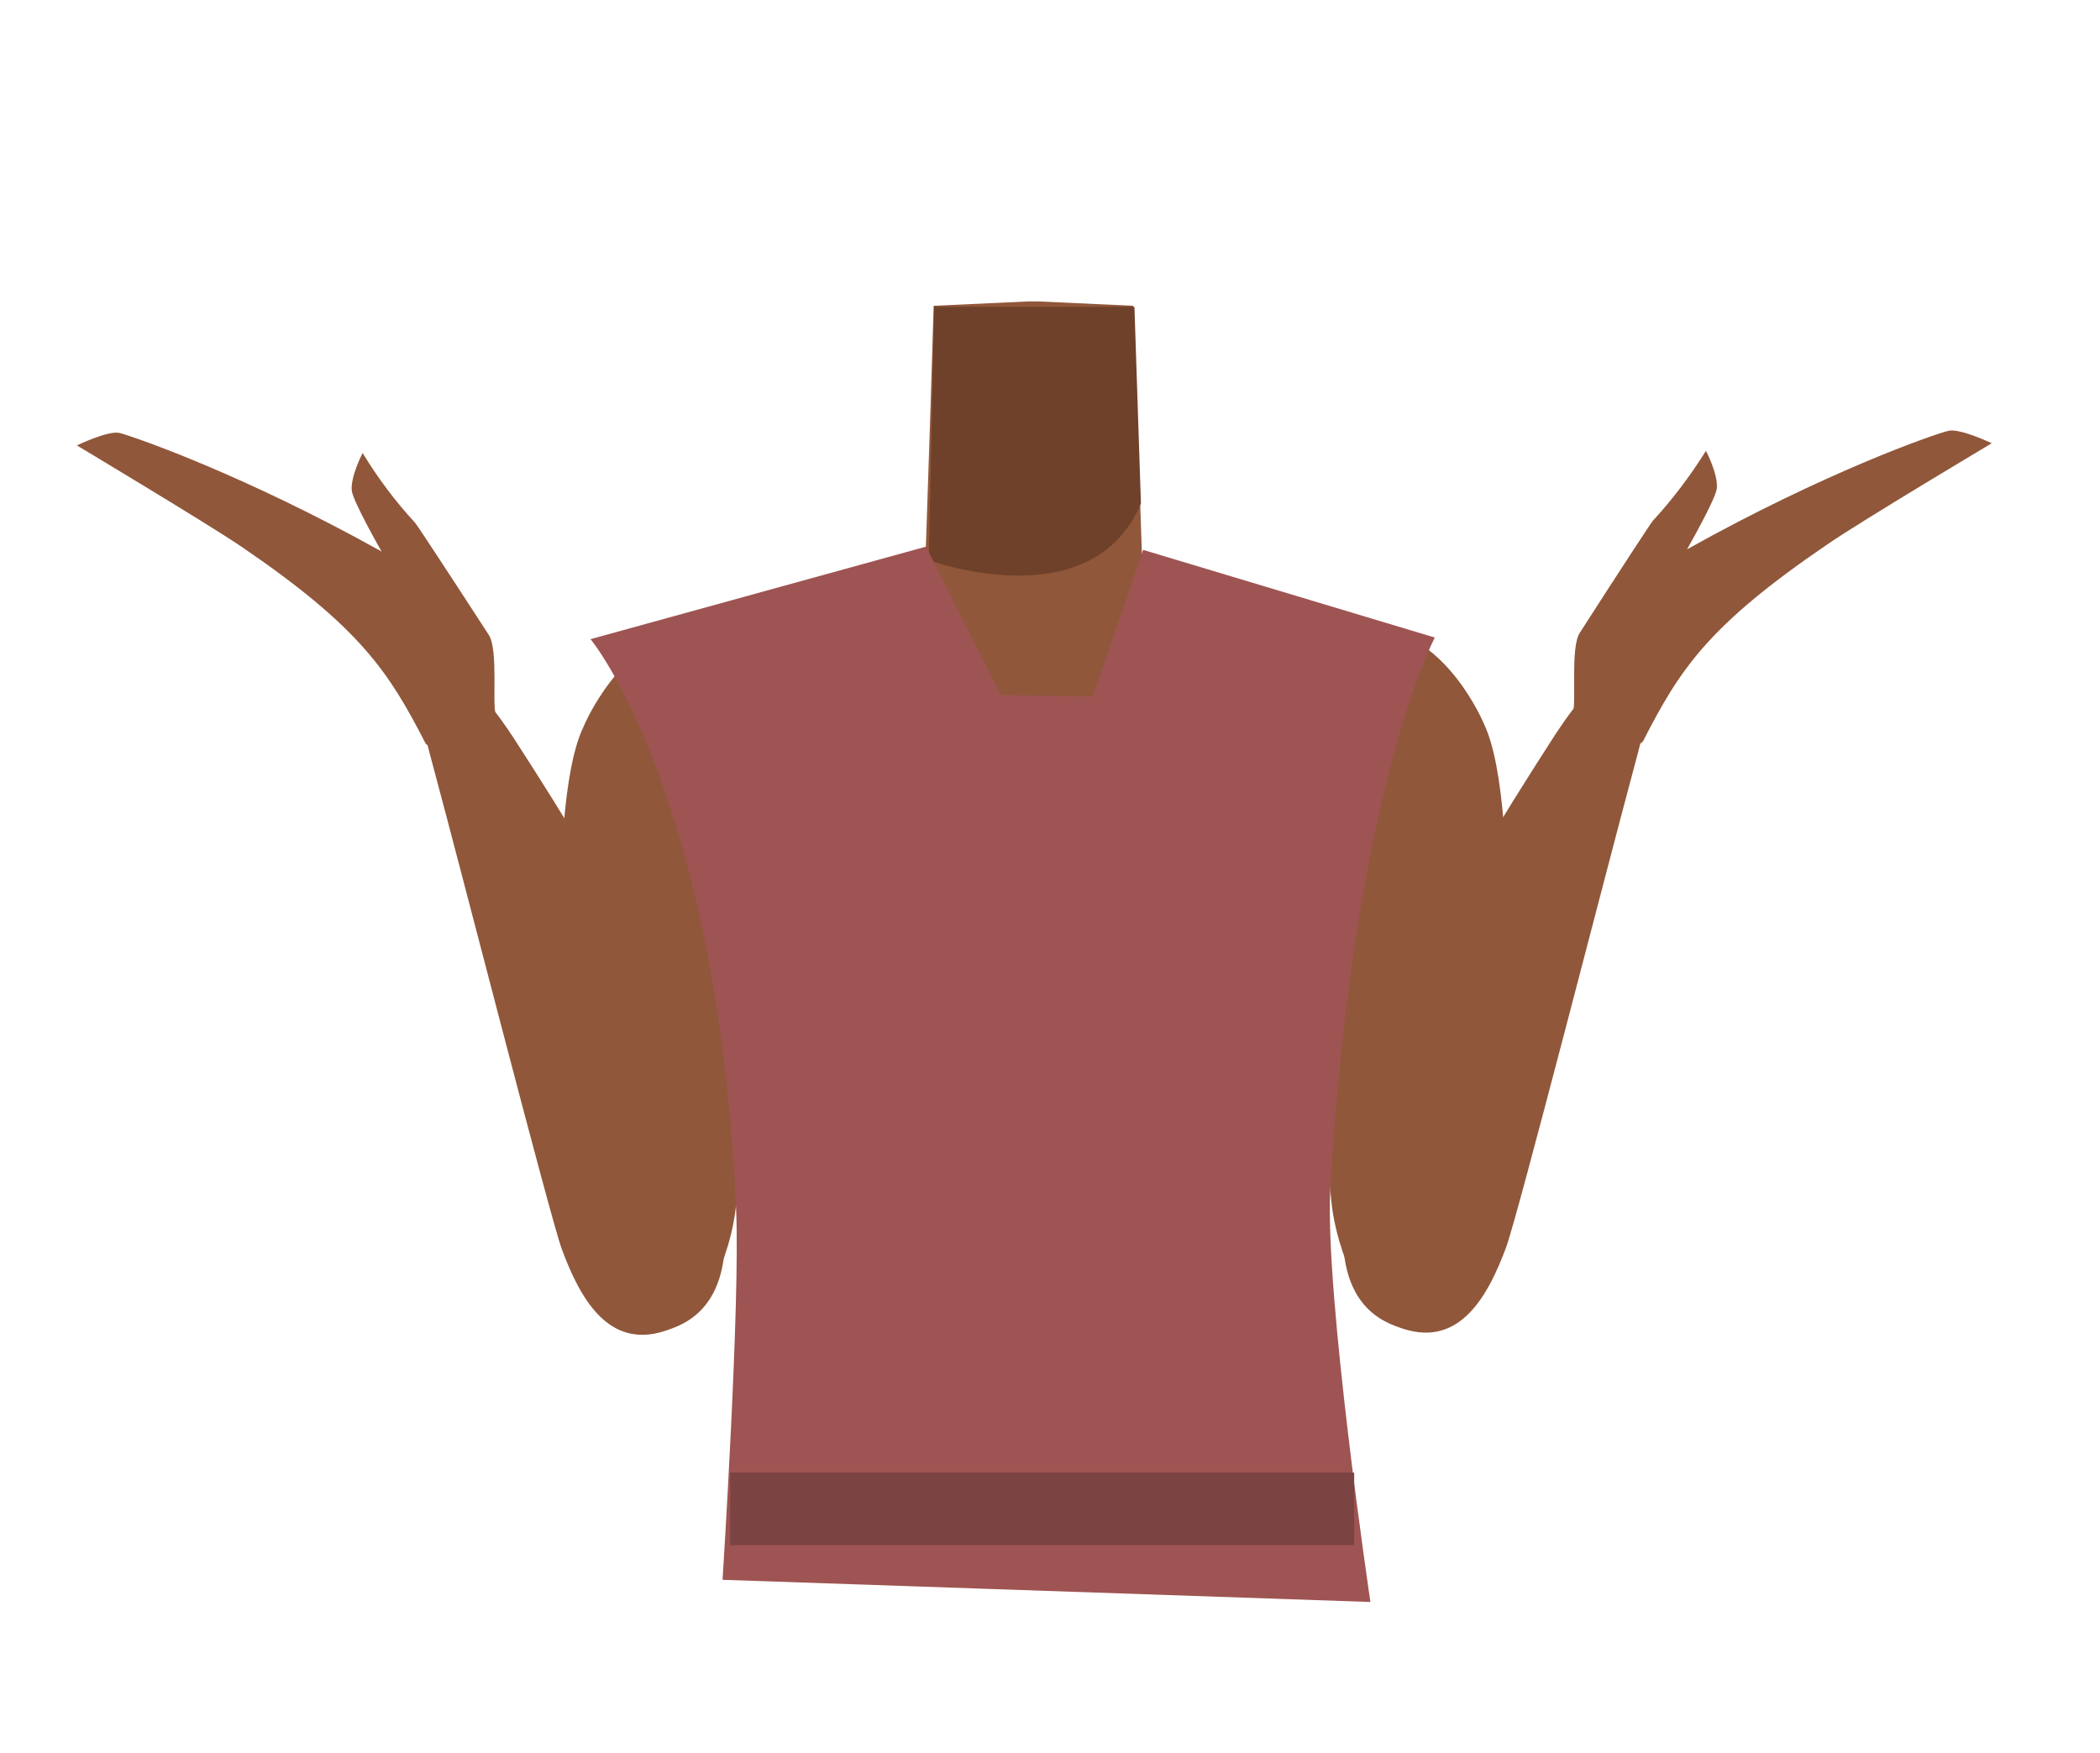 <?xml version="1.0" encoding="utf-8"?>
<!-- Generator: Adobe Illustrator 26.0.1, SVG Export Plug-In . SVG Version: 6.00 Build 0)  -->
<svg version="1.1" id="Calque_1" xmlns="http://www.w3.org/2000/svg" xmlns:xlink="http://www.w3.org/1999/xlink" x="0px" y="0px"
	 viewBox="0 0 388 323.9" style="enable-background:new 0 0 388 323.9;" xml:space="preserve">
<style type="text/css">
	.st0{fill:#90573A;}
	.st1{fill:#6F412A;}
	.st2{fill:#9E5452;}
	.st3{fill:#7C4343;}
</style>
<g id="Calque_9">
	<path class="st0" d="M191.1,202.4c-5.2-3.5-7.6-0.6-13.1,2.4c-9.3,5.2-15.1,23-25.4,25.4c-3.7,0.9-12.1-14.6-13-20.7
		c-1.5-9,2.4-26.7-8-35.8c-8.8-7.7-20.4-3.6-24.2-15.8c-6.7-21.3,12.8-37.3,22.3-41.1c14.4-5.7,35.3-5,41.3-13.8l0.9-26.9l0.6-19.6
		l17.4-0.8h2.1l17.4,0.8l0.7,19.6l0.9,26.9c6.1,8.9,27,8.1,41.4,13.8c9.5,3.7,28.9,19.8,22.3,41.1c-3.8,12.2-15.4,8.1-24.2,15.8
		c-10.4,9.1-6.5,26.7-8,35.8c-1,6.1-9.4,21.5-13,20.7c-10.3-2.4-16.1-20.2-25.4-25.4C198.6,201.9,196.3,199,191.1,202.4"/>
	<path class="st1" d="M171.6,103.5c0,0,30.2,11.1,39.2-10.5l-1.2-36.3h-37L171.6,103.5z"/>
	<path class="st0" d="M144.1,126.8c8.4,18-0.9,28.2-3.9,37.4c-4.7,14.5-2.5,44.5-4.3,59.3c-0.8,7-5.5,23-16.7,22.5l0,0
		c-14.4-1.3-14.9-18.8-14.8-25.5c0.3-13.7-4.1-70.6,3.4-86.2c0,0,6.7-16.3,19.5-17.6C135.5,115.8,140.7,119.4,144.1,126.8z"/>
	<path class="st0" d="M122.9,245.9c-10.6,3.5-15.8-6.2-19.1-15.1c-2.3-6.4-18.7-70.4-23.4-87.8c-2.6-9.8-4.3-15,1.4-17.1
		c5.1-1.9,10.7,6.9,13,10.3c20.9,32.3,35.1,57.8,38.8,86.5C136,241.6,126.5,244.7,122.9,245.9z"/>
	<path class="st0" d="M76.7,96.6c-3.7-4-6.9-8.3-9.7-12.9c0,0-2.3,4.4-2,7c0.3,2.1,5.5,11.2,5.5,11.2l0,0
		C45.2,87.8,25.1,80.8,22.1,80c-2.1-0.5-7.9,2.3-7.9,2.3S38.1,96.6,44.6,101c22,15,27.2,23.1,34,36.3c1.2,2.3,15.1-0.2,13-5.3
		c-0.7-1.8,0.5-12-1.3-14.7C83.3,106.5,77,96.9,76.7,96.6z"/>
	<path class="st0" d="M238,126.4c-8.4,18,0.9,28.2,3.8,37.3c4.7,14.5,2.5,44.5,4.3,59.3c0.9,7,5.5,23,16.7,22.5l0,0
		c14.4-1.3,14.9-18.8,14.8-25.5c-0.3-13.7,4-70.6-3.4-86.2c0,0-6.7-16.3-19.5-17.6C246.6,115.4,241.5,119,238,126.4z"/>
	<path class="st0" d="M259.2,245.5c10.6,3.5,15.8-6.2,19.1-15.1c2.3-6.4,18.7-70.4,23.4-87.8c2.6-9.8,4.3-15-1.4-17.1
		c-5.2-1.9-10.7,6.9-13,10.3c-20.9,32.4-35.1,57.8-38.8,86.5C246.1,241.2,255.6,244.3,259.2,245.5z"/>
	<path class="st0" d="M305.4,96.2c3.7-4,6.9-8.3,9.8-12.9c0,0,2.3,4.4,2,7c-0.3,2.1-5.5,11.2-5.5,11.2l0,0
		c25.2-14.1,45.4-21.2,48.3-21.9c2.1-0.5,8,2.3,8,2.3s-24,14.3-30.4,18.7c-22,15-27.2,23-34,36.3c-1.2,2.3-15.1-0.2-13-5.3
		c0.7-1.8-0.5-12,1.3-14.7C298.9,106,305.1,96.5,305.4,96.2z"/>
	<path class="st2" d="M109.1,118.1c0.1,0,23.5,28.7,26.9,105.3c0.8,17.1-2.5,68.5-2.5,68.5l119.7,4.1c0,0-8.5-57.2-7.4-76.4
		c4.3-73.7,19.3-101.8,19.3-101.8l-53.9-16.2l-9.3,27.1l-17-0.3l-13.8-27.4L109.1,118.1L109.1,118.1"/>
</g>
<g id="Calque_10">
	<rect x="134.9" y="272.1" class="st3" width="115.3" height="13.4"/>
</g>
</svg>
